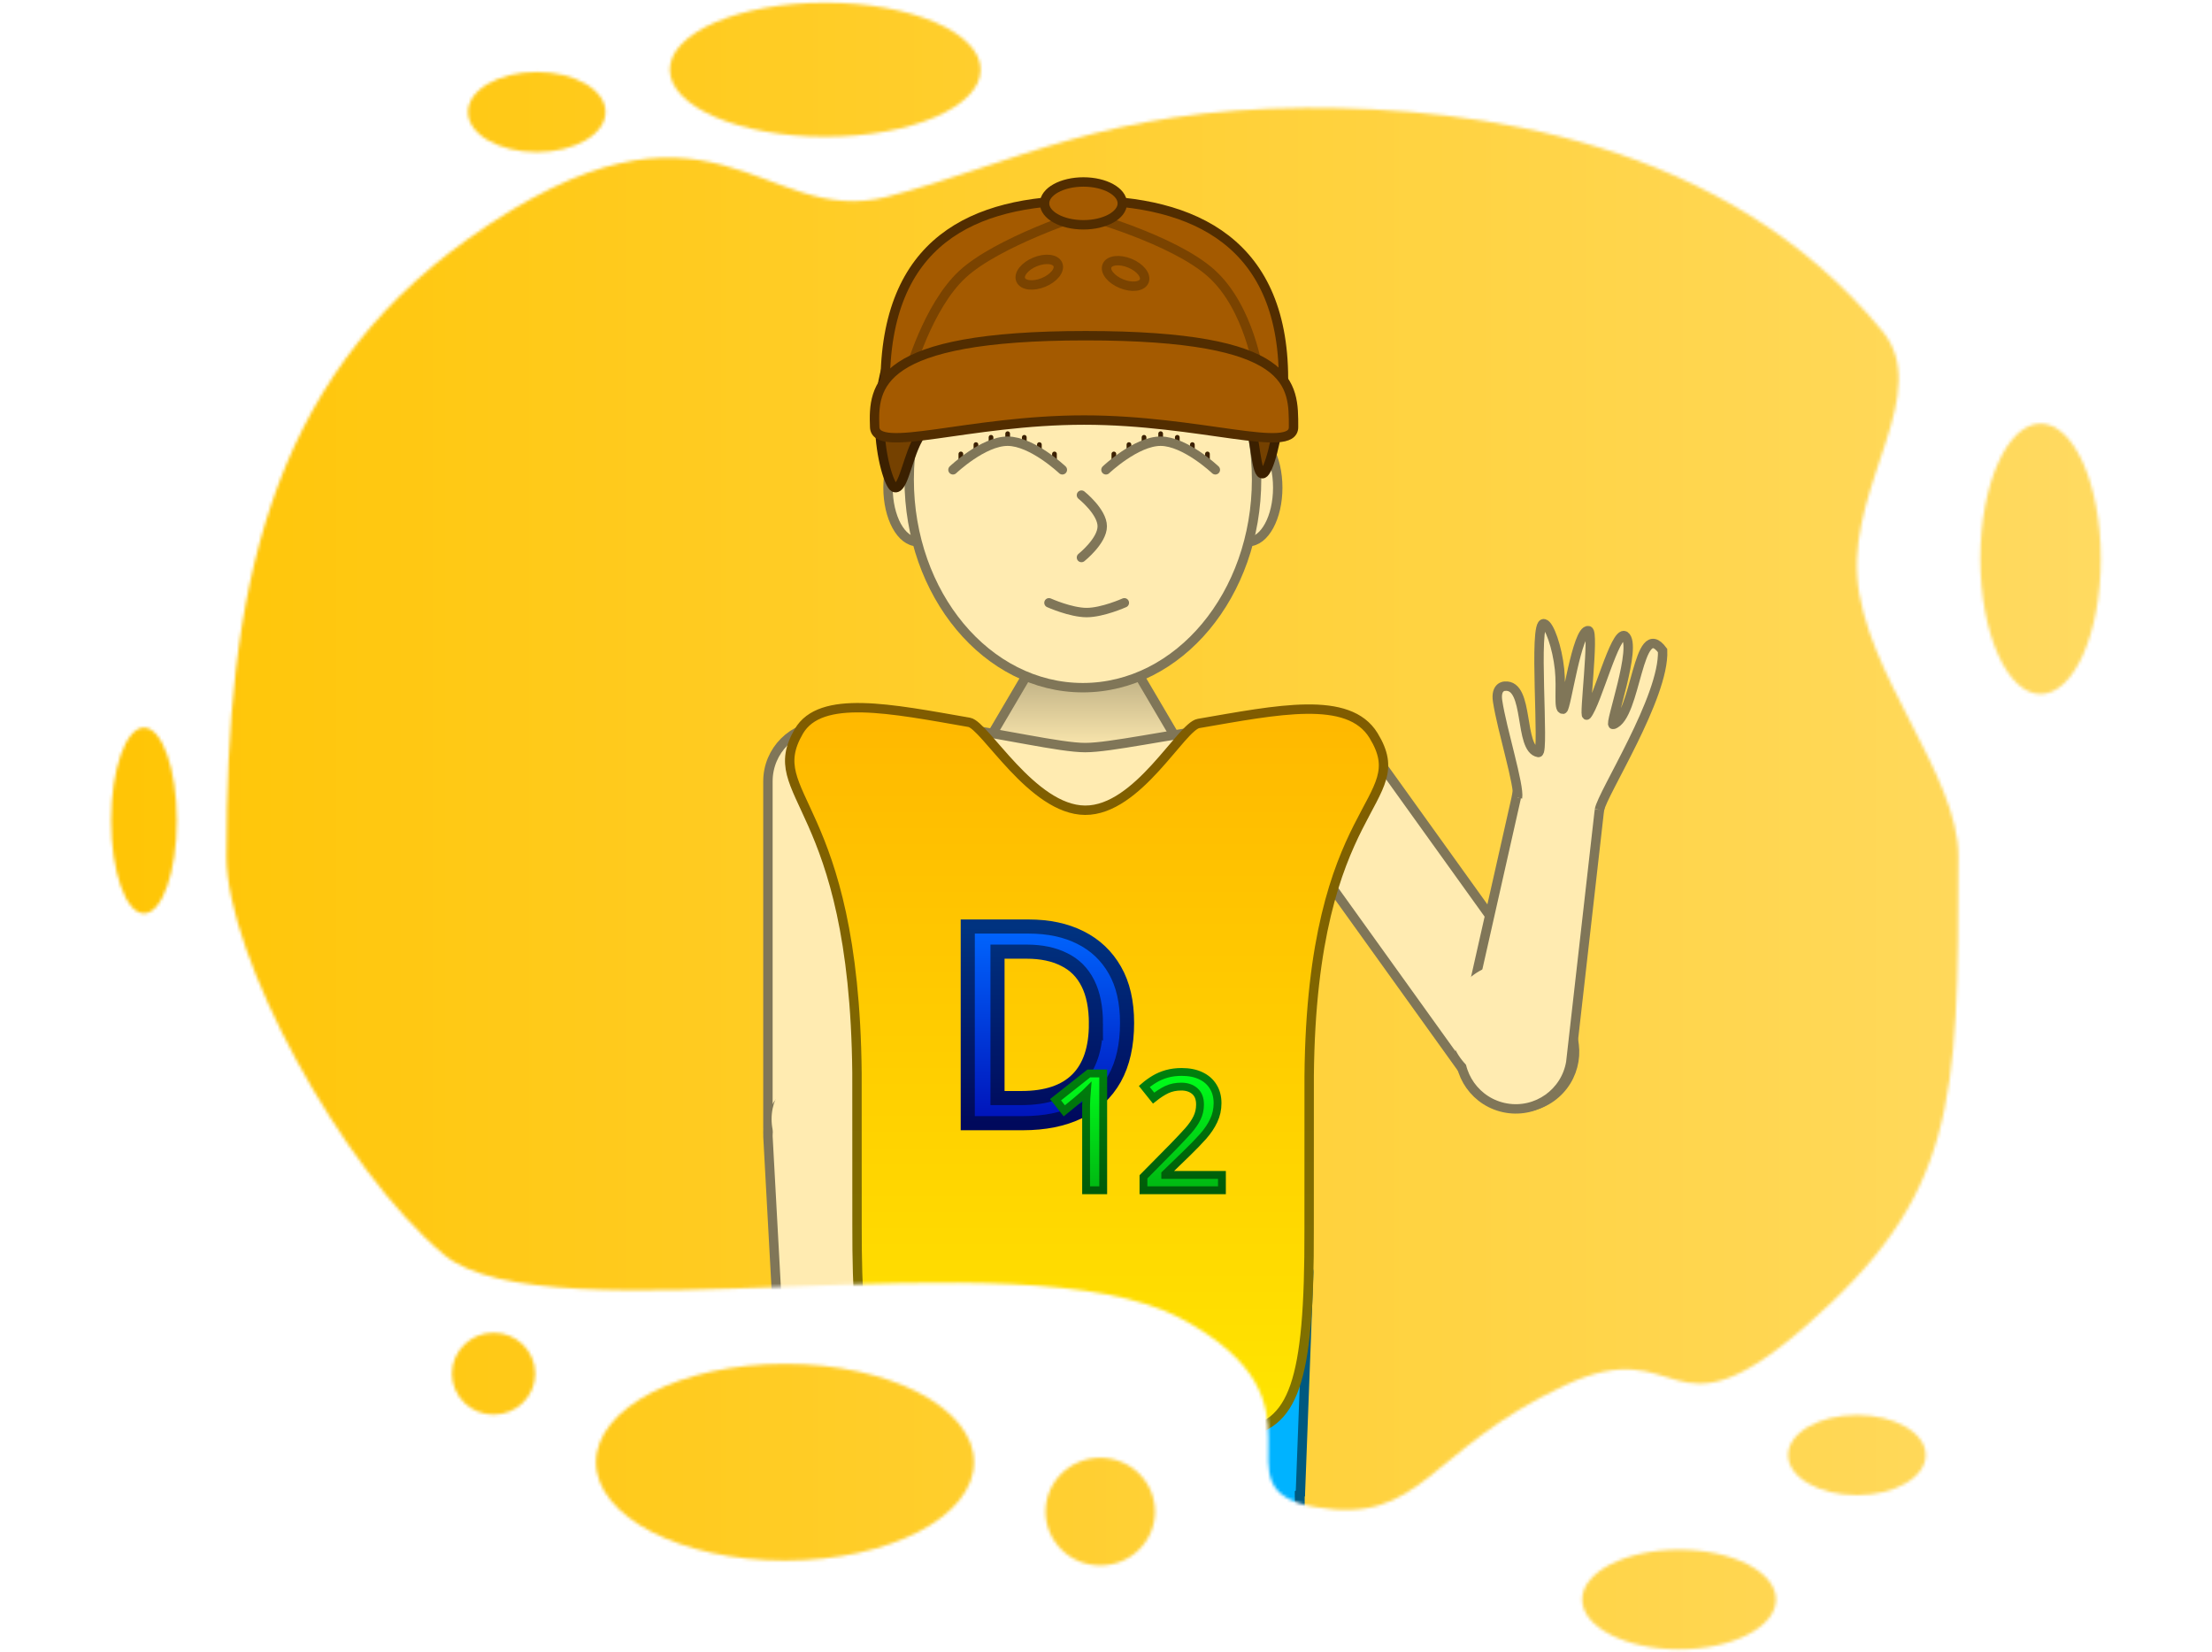 <svg width="705.706" height="527.027" viewBox="0,0,705.706,527.027" mask="url(#mask-1)" xmlns="http://www.w3.org/2000/svg"><defs><linearGradient x1="-112.853" y1="180" x2="592.853" y2="180" gradientUnits="userSpaceOnUse" id="color-1"><stop offset="0" stop-color="#ffc400"/><stop offset="1" stop-color="#ffdb66"/></linearGradient><linearGradient x1="232.624" y1="125.108" x2="232.624" y2="156.851" gradientUnits="userSpaceOnUse" id="color-2"><stop offset="0" stop-color="#ada078"/><stop offset="1" stop-color="#ffebb1"/></linearGradient><linearGradient x1="233.853" y1="142.31" x2="233.853" y2="372.155" gradientUnits="userSpaceOnUse" id="color-3"><stop offset="0" stop-color="#ffb800"/><stop offset="1" stop-color="#ffe500"/></linearGradient><linearGradient x1="233.853" y1="142.31" x2="233.853" y2="372.155" gradientUnits="userSpaceOnUse" id="color-4"><stop offset="0" stop-color="#805c00"/><stop offset="1" stop-color="#807300"/></linearGradient><linearGradient x1="221.309" y1="212.068" x2="221.309" y2="274.805" gradientUnits="userSpaceOnUse" id="color-5"><stop offset="0" stop-color="#0066ff"/><stop offset="1" stop-color="#0012b8"/></linearGradient><linearGradient x1="221.309" y1="212.068" x2="221.309" y2="274.805" gradientUnits="userSpaceOnUse" id="color-6"><stop offset="0" stop-color="#003380"/><stop offset="1" stop-color="#00095c"/></linearGradient><linearGradient x1="250.446" y1="258.455" x2="250.446" y2="296.2" gradientUnits="userSpaceOnUse" id="color-7"><stop offset="0" stop-color="#00ff1b"/><stop offset="1" stop-color="#00b712"/></linearGradient><linearGradient x1="250.446" y1="258.455" x2="250.446" y2="296.2" gradientUnits="userSpaceOnUse" id="color-8"><stop offset="0" stop-color="#00800d"/><stop offset="1" stop-color="#005c09"/></linearGradient><mask id="mask-1"><g transform="translate(112.853,83.514)"><g data-paper-data="{&quot;isPaintingLayer&quot;:true}" fill-rule="nonzero" stroke-width="0" stroke-linecap="butt" stroke-linejoin="miter" stroke-miterlimit="10" stroke-dasharray="" stroke-dashoffset="0" style="mix-blend-mode: normal"><path d="M-112.853,443.514v-527.027h705.706v527.027z" fill="none" stroke="none"/><path d="M-40.593,189.692c0,-83.578 12.711,-151.203 77.231,-197.115c77.718,-55.304 93.471,-2.856 133.571,-13.335c40.1,-10.479 69.469,-28.056 133.74,-28.337c54.314,-0.238 133.616,10.244 183.722,71.162c16.035,19.495 -10.062,48.112 -7.983,78.348c2.112,30.709 32.273,63.088 32.273,89.278c0,79.176 -0.927,108.288 -49.074,150.145c-44.148,38.381 -38.578,0.78 -76.553,18.622c-44.032,20.688 -45.493,44.755 -79.51,38.817c-34.017,-5.939 8.333,-32.708 -42.962,-60.197c-51.295,-27.489 -202.343,7.19 -235.15,-20.381c-32.807,-27.571 -69.305,-95.185 -69.305,-127.006z" fill="#ffffff" stroke="#000000"/><path d="M453.75,426.768c0,8.779 -13.84,15.895 -30.912,15.895c-17.072,0 -30.912,-7.117 -30.912,-15.896c0,-8.779 13.84,-15.895 30.912,-15.895c17.072,0 30.912,7.117 30.912,15.895z" fill="#ffffff" stroke="#000000"/><path d="M57.896,354.719c0,7.216 -5.944,13.065 -13.277,13.065c-7.333,0 -13.277,-5.85 -13.277,-13.065c0,-7.216 5.944,-13.065 13.277,-13.065c7.333,0 13.277,5.85 13.277,13.065z" fill="#ffffff" stroke="#000000"/><path d="M200.013,-61.281c0,11.809 -22.201,21.382 -49.588,21.382c-27.387,0 -49.588,-9.573 -49.588,-21.382c0,-11.809 22.201,-21.382 49.588,-21.382c27.387,0 49.588,9.573 49.588,21.382z" fill="#ffffff" stroke="#000000"/><path d="M80.346,-47.776c0,7.063 -9.829,12.789 -21.955,12.789c-12.125,0 -21.955,-5.726 -21.955,-12.789c0,-7.063 9.829,-12.789 21.955,-12.789c12.125,0 21.955,5.726 21.955,12.789z" fill="#ffffff" stroke="#000000"/><path d="M501.523,380.691c0,7.063 -9.829,12.789 -21.955,12.789c-12.125,0 -21.955,-5.726 -21.955,-12.789c0,-7.063 9.829,-12.789 21.955,-12.789c12.125,0 21.955,5.726 21.955,12.789z" fill="#ffffff" stroke="#000000"/><path d="M538.173,51.612c10.611,0 19.213,19.32 19.213,43.153c0,23.832 -8.602,43.153 -19.213,43.153c-10.611,0 -19.213,-19.32 -19.213,-43.153c0,-23.832 8.602,-43.153 19.213,-43.153z" fill="#ffffff" stroke="#000000"/><path d="M-66.919,148.6c5.781,0 10.467,13.274 10.467,29.648c0,16.374 -4.686,29.648 -10.467,29.648c-5.781,0 -10.467,-13.274 -10.467,-29.648c0,-16.374 4.686,-29.648 10.467,-29.648z" fill="#ffffff" stroke="#000000"/><path d="M197.89,382.969c0,17.33 -26.998,31.378 -60.301,31.378c-33.303,0 -60.301,-14.049 -60.301,-31.378c0,-17.33 26.998,-31.378 60.301,-31.378c33.303,0 60.301,14.048 60.301,31.378z" fill="#ffffff" stroke="#000000"/><path d="M255.637,398.729c0,9.49 -7.818,17.183 -17.462,17.183c-9.644,0 -17.462,-7.693 -17.462,-17.183c0,-9.49 7.818,-17.183 17.462,-17.183c9.644,0 17.462,7.693 17.462,17.183z" fill="#ffffff" stroke="#000000"/></g></g></mask></defs><g transform="translate(112.853,83.514)"><g data-paper-data="{&quot;isPaintingLayer&quot;:true}" fill-rule="nonzero" stroke-linejoin="miter" stroke-miterlimit="10" stroke-dasharray="" stroke-dashoffset="0" style="mix-blend-mode: normal"><path d="M-112.853,443.514v-527.027h705.706v527.027z" fill="url(#color-1)" stroke="none" stroke-width="0" stroke-linecap="butt"/><path d="M301.887,380.351v36.306l-29.355,-0.271c0,0 -17.604,-66.287 -0.898,-66.287c16.707,0 30.253,13.543 30.253,30.252z" fill="#00b3ff" stroke="#005980" stroke-width="3" stroke-linecap="butt"/><path d="M232.534,322.316c28.718,0 72.147,-9.822 72.147,-0.003l-2.666,70.596l-15.126,8.433l-126.234,-79.03c0,-9.819 43.162,0.003 71.88,0.003z" fill="#00b3ff" stroke="#005980" stroke-width="3" stroke-linecap="butt"/><path d="M300.229,418.533h-29.017c0,0 -15.554,-61.421 0.303,-61.421c15.857,0 28.714,12.854 28.714,28.712z" fill="#00b3ff" stroke="#005980" stroke-width="0" stroke-linecap="butt"/><path d="M321.613,151.761l64.542,89.916c5.733,7.986 3.905,19.108 -4.081,24.84c-7.986,5.732 -19.107,3.905 -24.839,-4.081l-64.542,-89.916c-5.733,-7.986 -3.905,-19.107 4.081,-24.839c7.986,-5.732 19.107,-3.906 24.84,4.08z" fill="#ffebb1" stroke="#807658" stroke-width="3" stroke-linecap="butt"/><path d="M353.182,249.476l17.625,-78.136c1.638,-9.693 6.232,-15.23 15.924,-13.592c9.692,1.637 12.212,8.376 10.574,18.069l-9.022,79.59c-1.638,9.693 -10.823,16.223 -20.515,14.585c-9.692,-1.637 -16.224,-10.822 -14.586,-20.516z" fill="#ffebb1" stroke="#807658" stroke-width="3" stroke-linecap="butt"/><path d="M353.026,253.965c-6.133,-8.544 -4.178,-20.441 4.366,-26.573c8.544,-6.133 20.441,-4.178 26.573,4.365c6.133,8.544 4.178,20.441 -4.365,26.573c-8.544,6.133 -20.441,4.178 -26.573,-4.366z" fill="#ffebb1" stroke="none" stroke-width="0" stroke-linecap="butt"/><path d="M167.743,276.423c0,9.831 -7.97,17.8 -17.8,17.8c-9.83,0 -17.799,-7.969 -17.799,-17.8v-110.682c0,-9.831 7.969,-17.799 17.799,-17.799c9.83,0 17.8,7.968 17.8,17.799z" fill="#ffebb1" stroke="#807658" stroke-width="3" stroke-linecap="butt"/><path d="M135.485,340.209l-3.341,-61.246c0,-9.831 7.969,-17.799 17.799,-17.799c9.83,0 17.8,7.968 17.8,17.799l-3.356,61.531z" fill="#ffebb1" stroke="#807658" stroke-width="3" stroke-linecap="butt"/><path d="M133.308,273.491c0,-9.206 7.463,-16.669 16.669,-16.669c9.206,0 16.669,7.463 16.669,16.669c0,9.206 -7.463,16.669 -16.669,16.669c-9.206,0 -16.669,-7.463 -16.669,-16.669z" fill="#ffebb1" stroke="none" stroke-width="0" stroke-linecap="butt"/><path d="M218.715,125.108h27.817l16.363,27.817c0,0 -20.069,3.926 -30.137,3.926c-10.113,0 -30.406,-3.926 -30.406,-3.926z" fill="url(#color-2)" stroke="#807658" stroke-width="3" stroke-linecap="butt"/><path d="M285.411,54.819c5.18,0 9.379,7.715 9.379,17.232c0,9.517 -4.199,17.232 -9.379,17.232c-5.18,0 -9.379,-7.715 -9.379,-17.232c0,-9.517 4.199,-17.232 9.379,-17.232z" fill="#ffebb1" stroke="#807658" stroke-width="3" stroke-linecap="butt"/><path d="M179.837,54.819c5.18,0 9.379,7.715 9.379,17.232c0,9.517 -4.199,17.232 -9.379,17.232c-5.18,0 -9.379,-7.715 -9.379,-17.232c0,-9.517 4.199,-17.232 9.379,-17.232z" fill="#ffebb1" stroke="#807658" stroke-width="3" stroke-linecap="butt"/><path d="M288.04,69.434c0,36.69 -24.811,66.433 -55.417,66.433c-30.606,0 -55.417,-29.743 -55.417,-66.433c0,-36.69 24.811,-66.433 55.417,-66.433c30.606,0 55.417,29.743 55.417,66.433z" fill="#ffebb1" stroke="#807658" stroke-width="3" stroke-linecap="butt"/><path d="M245.842,38.088c-0.445,-10.018 -13.838,-8.249 -22.491,-8.114c-30.119,0.47 -42.824,25.245 -44.212,28.319c-2.908,6.439 -4.165,14.936 -6.782,13.636c-2.64,-1.311 -12.031,-33.315 7.338,-57.357c19.369,-24.043 39.771,-24.1 52.429,-24.222c15.228,-0.147 43.076,3.869 56.544,20.974c13.183,16.744 4.822,54.878 1.478,56.243c-2.354,0.961 -2.394,-11.455 -4.851,-18.707c-0.983,-2.899 -38.943,0.698 -39.452,-10.771z" fill="#754100" stroke="#3b2000" stroke-width="3" stroke-linecap="butt"/><path d="M232.169,74.439c0,0 6.634,5.284 6.634,9.951c0,4.668 -6.634,9.951 -6.634,9.951" fill="none" stroke="#807658" stroke-width="3" stroke-linecap="round"/><path d="M245.852,108.794c0,0 -6.946,3.11 -12.025,3.11c-5.079,0 -12.025,-3.11 -12.025,-3.11" fill="none" stroke="#807658" stroke-width="3" stroke-linecap="round"/><g fill="none" stroke="#3b2000" stroke-width="1.5" stroke-linecap="round"><path d="M208.626,57.323v-2.488"/><path d="M213.934,58.484v-2.488"/><path d="M218.744,58.318v2.488"/><path d="M223.554,61.304v2.488"/><path d="M203.319,58.484v-2.488" data-paper-data="{&quot;index&quot;:null}"/><path d="M198.509,58.318v2.488" data-paper-data="{&quot;index&quot;:null}"/><path d="M193.699,63.792v-2.488" data-paper-data="{&quot;index&quot;:null}"/></g><g fill="none" stroke="#3b2000" stroke-width="1.5" stroke-linecap="round"><path d="M257.436,57.323v-2.488"/><path d="M262.743,58.484v-2.488"/><path d="M267.553,60.806v-2.488"/><path d="M272.363,61.304v2.488"/><path d="M252.129,58.484v-2.488" data-paper-data="{&quot;index&quot;:null}"/><path d="M247.319,58.318v2.488" data-paper-data="{&quot;index&quot;:null}"/><path d="M242.509,63.792v-2.488" data-paper-data="{&quot;index&quot;:null}"/></g><path d="M297.269,310.835c0.12,48.549 -4.461,60.719 -19.107,62.66c-1.11,0.147 -107.234,-38.758 -107.311,-40.944c-0.23,-6.517 -0.281,-14.03 -0.182,-22.682c0.017,-1.45 0.023,-58.255 0.02,-59.684c-0.176,-87.164 -30.839,-71.916 -18.963,-96.583c7.85,-16.306 65.623,1.377 81.645,1.377c16.109,0 74.373,-16.848 82.27,-0.064c11.499,24.44 -17.526,8.303 -18.354,95.735c-0.015,1.591 -0.021,58.562 -0.017,60.185z" fill="#ffebb1" stroke="#807658" stroke-width="3" stroke-linecap="butt"/><path d="M371.292,171.002c0.661,-3.913 -4.942,-21.572 -6.354,-30.812h0c-0.744,-4.874 2.33,-4.804 2.33,-4.804c7.968,-0.647 4.329,20.088 10.683,21.161c2.022,0.342 -1.783,-42.218 1.821,-41.077c1.661,0.365 4.188,7.483 4.922,14.533c0.665,6.389 -0.474,12.793 1.065,12.748c1.032,-0.03 4.502,-25.718 8.153,-25.071c1.921,0.347 -1.54,28.191 -0.502,26.906c3.271,-4.049 8.995,-26.917 12.106,-25.264c4.182,3.015 -5.186,28.757 -3.708,28.29c7.519,-2.379 7.708,-34.516 15.769,-23.583c0.627,14.792 -19.276,45.59 -20.156,50.799" data-paper-data="{&quot;index&quot;:null}" fill="#ffebb1" stroke="#807658" stroke-width="3" stroke-linecap="butt"/><g stroke-width="3"><path d="M232.826,48.8c0,0 -63.254,-2.904 -63.272,-9.394c-0.126,-46.006 28.048,-58.991 63.272,-58.991c35.224,0 64.635,13.413 63.778,58.991c-0.098,5.207 -63.778,9.394 -63.778,9.394z" fill="#a45a00" stroke="#522d00" stroke-linecap="butt"/><path d="M177.108,35.863c0,0 5.95,-21.636 17.152,-31.932c11.202,-10.296 38.324,-19.058 38.324,-19.058c0,0 28.875,7.857 41.045,18.821c12.17,10.964 15.061,31.729 15.061,31.729" fill="none" stroke="#7a4300" stroke-linecap="round"/><path d="M299.831,52.746c0,8.792 -29.914,-2.256 -66.815,-2.256c-36.901,0 -66.474,11.041 -66.815,2.256c-0.506,-13.043 0.407,-29.165 67.321,-29.165c66.915,0 66.309,15.615 66.309,29.165z" fill="#a45a00" stroke="#522d00" stroke-linecap="butt"/><path d="M245.2,-18.631c0,3.774 -5.552,6.833 -12.401,6.833c-6.849,0 -12.401,-3.059 -12.401,-6.833c0,-3.774 5.552,-6.833 12.401,-6.833c6.849,0 12.401,3.059 12.401,6.833z" fill="#a45a00" stroke="#522d00" stroke-linecap="butt"/><path d="M224.653,0.874c0.742,1.807 -1.315,4.362 -4.594,5.708c-3.279,1.346 -6.538,0.972 -7.279,-0.834c-0.742,-1.807 1.315,-4.362 4.594,-5.708c3.279,-1.346 6.538,-0.972 7.279,0.834z" fill="#a45a00" stroke="#7a4300" stroke-linecap="butt"/><path d="M247.595,0.444c3.279,1.346 5.335,3.901 4.594,5.708c-0.742,1.807 -4.001,2.18 -7.279,0.834c-3.279,-1.346 -5.335,-3.901 -4.594,-5.708c0.742,-1.807 4.001,-2.18 7.279,-0.834z" data-paper-data="{&quot;index&quot;:null}" fill="#a45a00" stroke="#7a4300" stroke-linecap="butt"/></g><path d="M160.57,307.602c0.003,-1.49 -0.004,-47.356 -0.018,-48.824c-0.856,-87.191 -30.707,-88.076 -18.555,-108.966c6.916,-11.889 29.275,-7.257 54.357,-2.882c5.027,0.877 20.092,27.956 36.973,28.039c16.881,0.083 30.673,-26.727 36.201,-27.678c25.221,-4.338 47.874,-9.141 55.828,3.847c13.379,21.847 -19.717,19.93 -20.536,108.593c-0.014,1.473 -0.018,47.347 -0.014,48.846c0.151,49.621 -5.063,62.576 -21.778,65.042c-0.908,0.134 -121.553,-37.164 -121.649,-38.427c-0.58,-7.647 -0.83,-16.755 -0.809,-27.591z" fill="url(#color-3)" stroke="url(#color-4)" stroke-width="3" stroke-linecap="butt"/><path d="M239.988,66.363c0,0 9.594,-9.122 17.431,-9.122c7.837,0 17.465,9.122 17.465,9.122" fill="none" stroke="#807658" stroke-width="3" stroke-linecap="round"/><path d="M191.178,66.363c0,0 9.594,-9.122 17.431,-9.122c7.837,0 17.465,9.122 17.465,9.122" fill="none" stroke="#807658" stroke-width="3" stroke-linecap="round"/><path d="M246.72,242.811c0,7.061 -1.324,12.969 -3.972,17.725c-2.648,4.707 -6.448,8.262 -11.4,10.665c-4.952,2.403 -10.91,3.604 -17.872,3.604h-17.578v-62.737h19.417c6.374,0 11.89,1.177 16.548,3.53c4.707,2.354 8.36,5.81 10.959,10.37c2.599,4.511 3.898,10.125 3.898,16.843zM236.791,243.106c0,-5.246 -0.858,-9.561 -2.574,-12.945c-1.716,-3.432 -4.241,-5.957 -7.576,-7.576c-3.285,-1.667 -7.257,-2.501 -11.915,-2.501h-9.341v46.703h7.649c7.894,0 13.827,-1.986 17.799,-5.957c3.972,-3.972 5.957,-9.88 5.957,-17.725z" fill="url(#color-5)" stroke="url(#color-6)" stroke-width="4.5" stroke-linecap="square"/><path d="M239.11,296.2h-5.461v-24.726c0,-0.874 0,-1.675 0,-2.403c0.029,-0.757 0.058,-1.485 0.087,-2.184c0.029,-0.728 0.073,-1.427 0.131,-2.097c-0.466,0.466 -0.947,0.903 -1.442,1.311c-0.466,0.408 -1.019,0.888 -1.66,1.442l-4.063,3.32l-2.796,-3.539l10.616,-8.388h4.587zM276.984,296.2h-25.032v-4.281l9.611,-9.742c1.864,-1.922 3.422,-3.582 4.674,-4.98c1.252,-1.427 2.184,-2.781 2.796,-4.063c0.641,-1.311 0.961,-2.738 0.961,-4.281c0,-1.893 -0.553,-3.32 -1.66,-4.281c-1.107,-0.961 -2.548,-1.442 -4.325,-1.442c-1.718,0 -3.262,0.32 -4.631,0.961c-1.34,0.641 -2.738,1.544 -4.194,2.709l-2.971,-3.713c1.019,-0.874 2.111,-1.66 3.276,-2.359c1.165,-0.699 2.461,-1.252 3.888,-1.66c1.456,-0.408 3.043,-0.612 4.762,-0.612c2.388,0 4.427,0.408 6.116,1.223c1.718,0.815 3.029,1.966 3.932,3.451c0.932,1.485 1.398,3.247 1.398,5.286c0,1.98 -0.408,3.83 -1.223,5.548c-0.786,1.689 -1.908,3.364 -3.364,5.024c-1.456,1.631 -3.174,3.407 -5.155,5.33l-6.946,6.728v0.262h18.086z" fill="url(#color-7)" stroke="url(#color-8)" stroke-width="2.5" stroke-linecap="square"/></g></g></svg>
